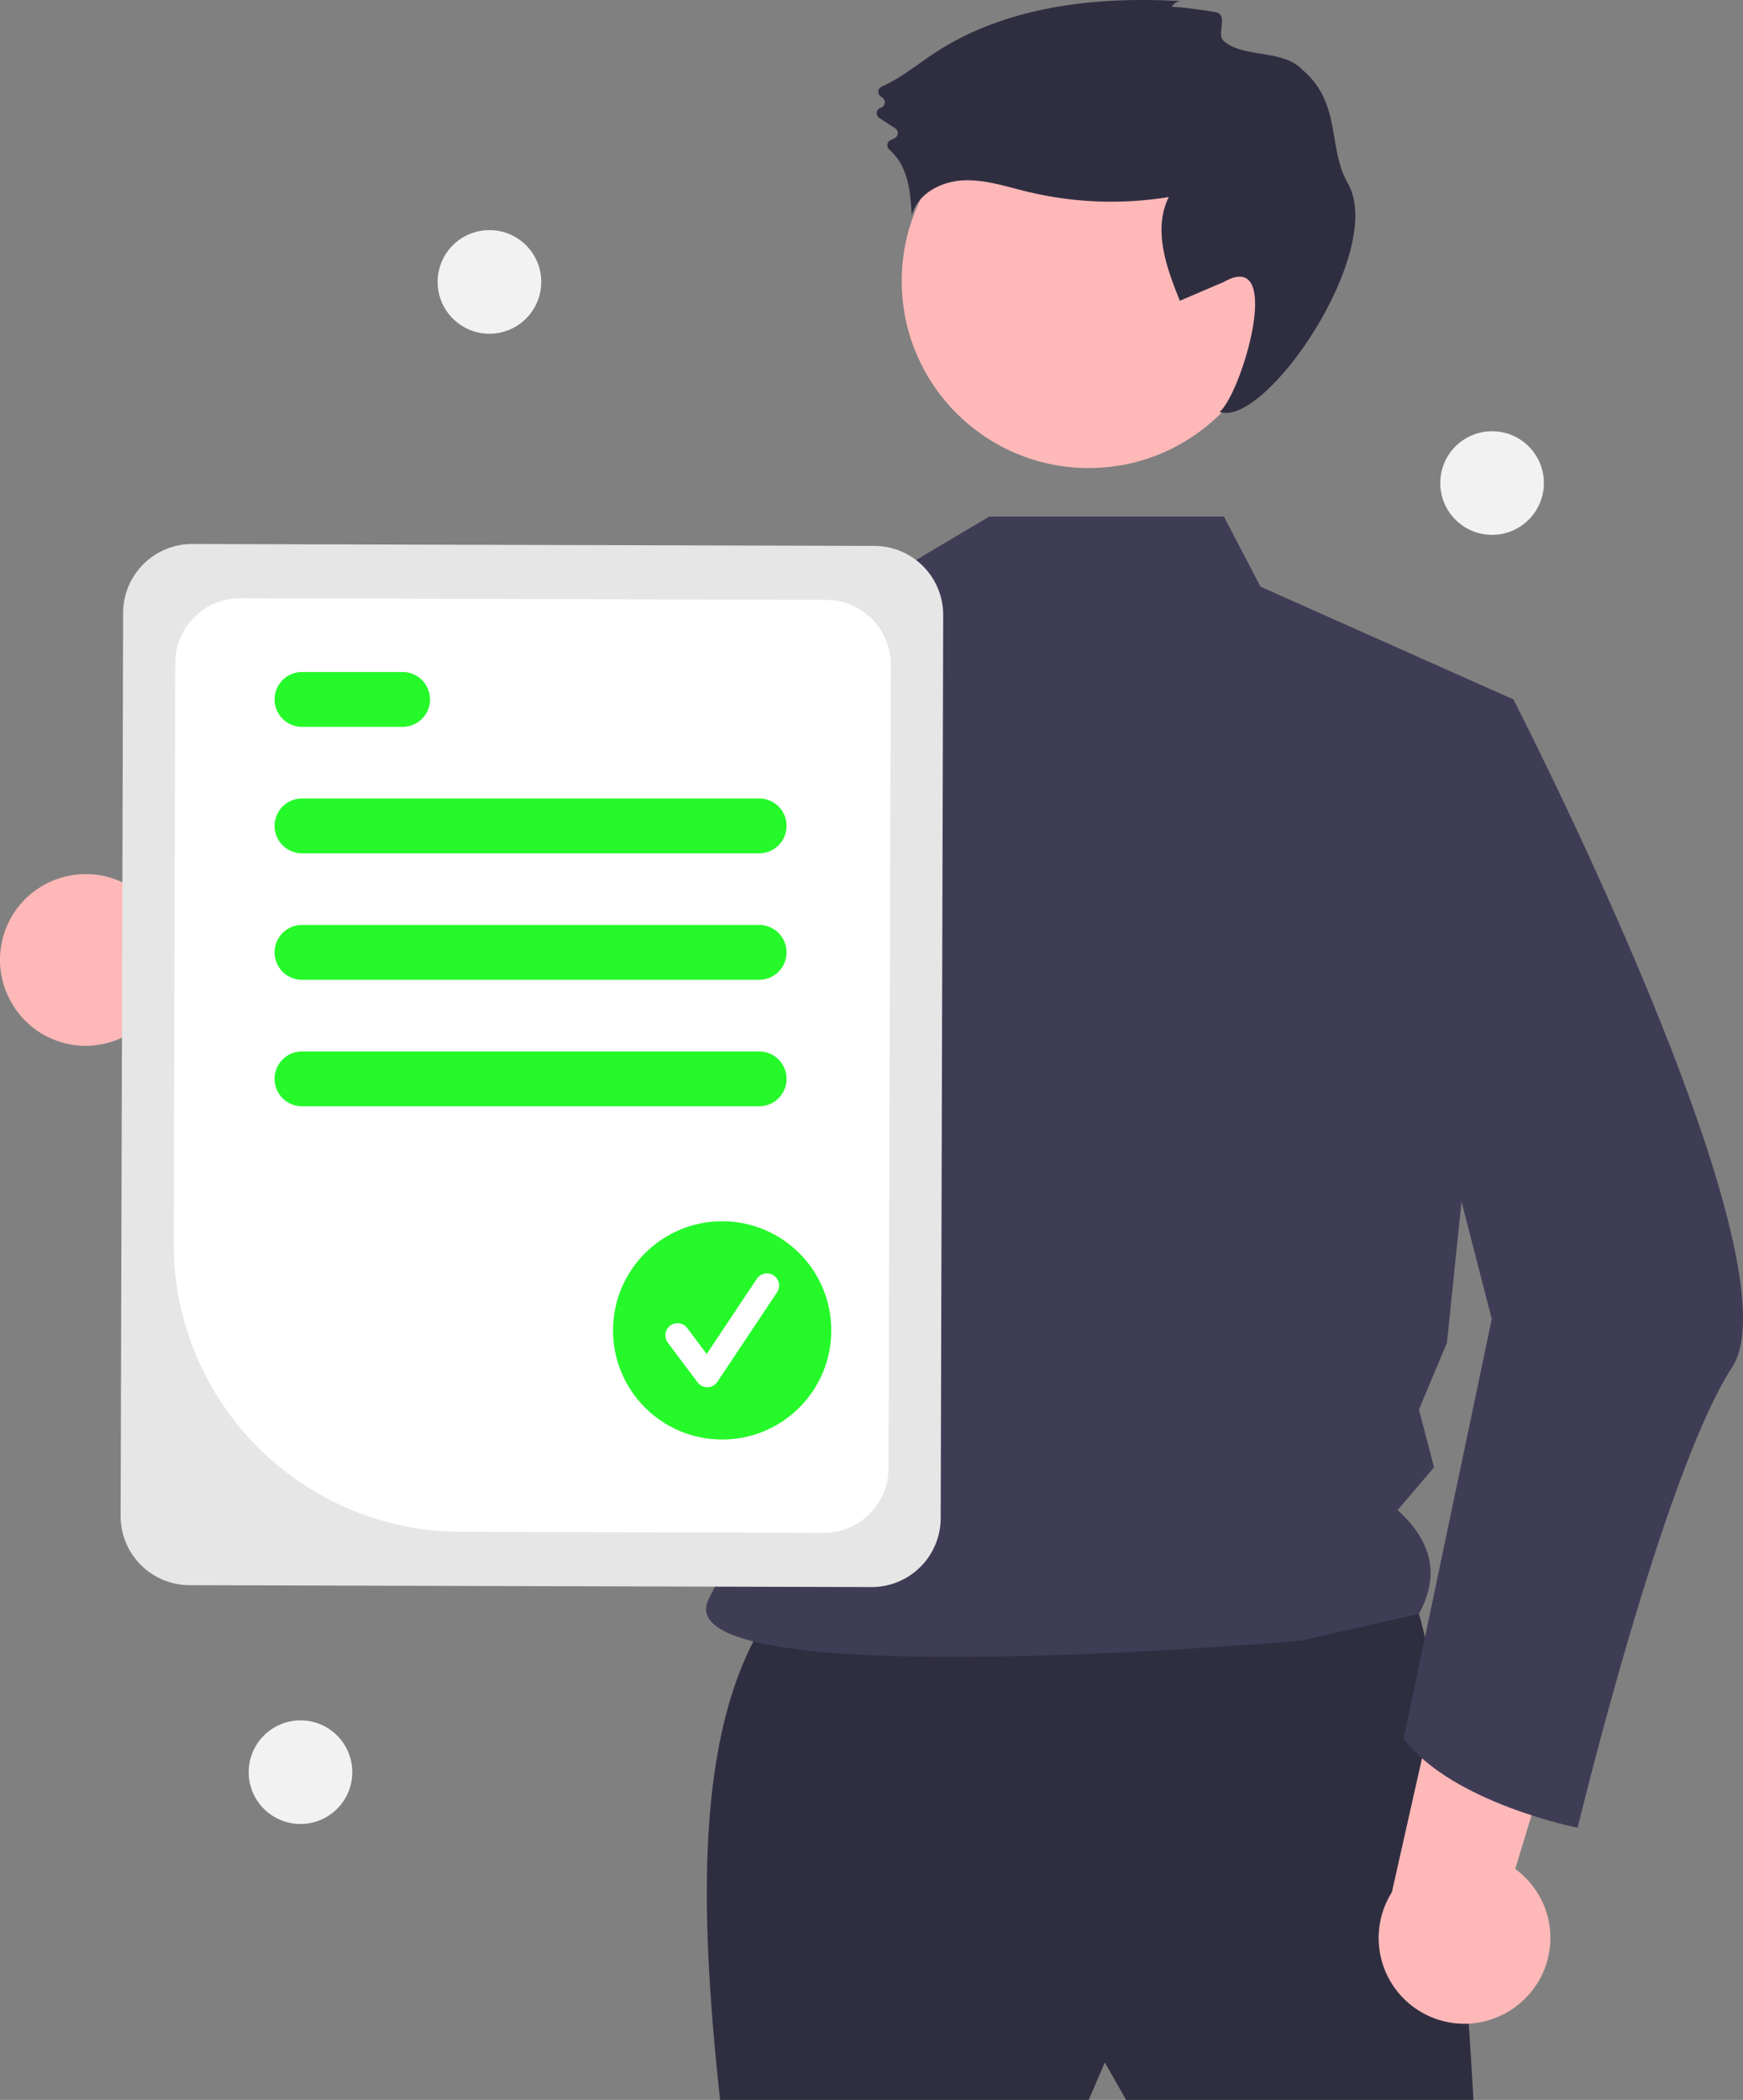 <svg
  xmlns="http://www.w3.org/2000/svg"
  data-name="Layer 1"
  width="571.94"
  height="689.038"
  viewBox="0 0 571.94 689.038"
  xmlns:xlink="http://www.w3.org/1999/xlink"
><rect x="0" y="0" width="571.94" height="689.038" fill="#808080" stroke="none"/><path
    d="M310.019,435.422a27.981,27.981,0,0,0,42.374,6.734L438.65,491.628,435.436,440.056l-81.418-39.072a28.133,28.133,0,0,0-43.998,34.439Z"
    transform="translate(-305.93 -105.865)"
    fill="#ffb8b8"
  /><path
    d="M559.741,633.604c-25.586,35.812-24.671,95.726-17.533,161.299l120.974,0,5.26-12.273,7.013,12.273H789.417s-8.766-166.559-24.546-171.819S559.741,633.604,559.741,633.604Z"
    transform="translate(-305.93 -105.865)"
    fill="#2f2e41"
  /><circle cx="357.252" cy="92.218" r="61.364" fill="#ffb8b8" /><path
    d="M707.534,275.368l12,23,83,37L780.717,546.504,771.534,568.368l4.961,18.987L764.534,601.368c12.007,10.864,13.532,22.236,7,34l-38.221,8.756s-212.521,18.898-194.611-14.026c19.57-35.974,24.553-142.215-18.649-198.988-36.677-48.199-8.519-110.742-8.519-110.742l87-26,32-19Z"
    transform="translate(-305.93 -105.865)"
    fill="#3f3d56"
  /><path
    d="M690.426,108.195a3.385,3.385,0,0,1,3.257-1.933c-28.093-1.68-57.685,1.594-81.188,17.075-5.694,3.751-11.062,8.224-17.258,10.945a1.859,1.859,0,0,0-.38,3.163l.681.534a1.866,1.866,0,0,1-.607,3.253l0,0a1.866,1.866,0,0,0-.469,3.352l5.215,3.371a1.858,1.858,0,0,1,.017,3.126,9.271,9.271,0,0,1-1.387.703,1.862,1.862,0,0,0-.59,3.128,18.537,18.537,0,0,1,5.046,7.377c1.738,4.52,2.051,9.442,2.344,14.276,1.797-6.974,9.408-11.08,16.598-11.497s14.202,1.955,21.199,3.66a117.272,117.272,0,0,0,46.548,1.791c-5.256,10.549-.822,23.131,3.64,34.04l14.443-6.191c19.836-11.197,6.019,36.168-1.397,42.67,15.141,5.249,54.772-53.014,42.023-75.114-6.632-11.496-1.924-26.324-14.963-37.227-6.39-6.727-19.149-3.737-25.664-9.328-2.564-2.201,1.344-8.088-2.18-9.371C704.184,109.571,690.619,107.765,690.426,108.195Z"
    transform="translate(-305.93 -105.865)"
    fill="#2f2e41"
  /><path
    d="M586.484,300.308c-11.26,49.99-40.14,166.71-69.44,191.12a17.092,17.092,0,0,1-6.52,3.85c-102.99,25.09-135.99-38.91-135.99-38.91s27.6-13.45,28.3-39.74l55.66,17.27,48.52-109.19,7.14-6.66.04-.04Z"
    transform="translate(-305.93 -105.865)"
    fill="#3f3d56"
  /><path
    d="M806.075,761.941a27.982,27.982,0,0,0-2.938-42.806L832.009,623.982l-49.539,14.696L762.648,726.784a28.133,28.133,0,0,0,43.427,35.156Z"
    transform="translate(-305.93 -105.865)"
    fill="#ffb8b8"
  /><path
    d="M779.65,330.045l22.884,5.323s94.584,184.028,71.792,219.093-50.715,151.156-50.715,151.156-41.298-8.21-57.077-29.249l28.896-137.686-29.805-115.715Z"
    transform="translate(-305.93 -105.865)"
    fill="#3f3d56"
  /><path
    d="M345.51,603.32l.822-296.389a22.652,22.652,0,0,1,22.689-22.564l223.839.621a22.652,22.652,0,0,1,22.564,22.689l-.822,296.389a22.652,22.652,0,0,1-22.689,22.564l-223.839-.621A22.652,22.652,0,0,1,345.51,603.32Z"
    transform="translate(-305.93 -105.865)"
    fill="#e6e6e6"
  /><path
    d="M362.928,513.846l.528-190.546a21.214,21.214,0,0,1,21.249-21.132l192.371.533a21.215,21.215,0,0,1,21.133,21.249l-.731,263.746A21.215,21.215,0,0,1,576.228,608.829L457.058,608.499A94.498,94.498,0,0,1,362.928,513.846Z"
    transform="translate(-305.93 -105.865)"
    fill="#fff"
  /><path
    d="M555.034,385.868h-150a9,9,0,0,1,0-18h150a9,9,0,0,1,0,18Z"
    transform="translate(-305.93 -105.865)"
    fill="#26f92a"
  /><path
    d="M438.034,344.368h-33a9,9,0,0,1,0-18h33a9,9,0,0,1,0,18Z"
    transform="translate(-305.93 -105.865)"
    fill="#26f92a"
  /><path
    d="M555.034,427.368h-150a9,9,0,0,1,0-18h150a9,9,0,0,1,0,18Z"
    transform="translate(-305.93 -105.865)"
    fill="#26f92a"
  /><path
    d="M555.034,468.868h-150a9,9,0,0,1,0-18h150a9,9,0,0,1,0,18Z"
    transform="translate(-305.93 -105.865)"
    fill="#26f92a"
  /><circle cx="236.967" cy="436.543" r="35.811" fill="#26f92a" /><path
    d="M538.012,561.045a3.982,3.982,0,0,1-3.186-1.594l-9.77-13.027a3.983,3.983,0,1,1,6.374-4.78l6.392,8.522,16.416-24.624a3.984,3.984,0,1,1,6.629,4.419L541.326,559.271a3.985,3.985,0,0,1-3.204,1.773C538.085,561.045,538.048,561.045,538.012,561.045Z"
    transform="translate(-305.93 -105.865)"
    fill="#fff"
  /><circle cx="160.604" cy="92.503" r="17" fill="#f2f2f2" /><circle
    cx="98.604"
    cy="581.503"
    r="17"
    fill="#f2f2f2"
  /><circle cx="489.604" cy="158.503" r="17" fill="#f2f2f2" /></svg>
